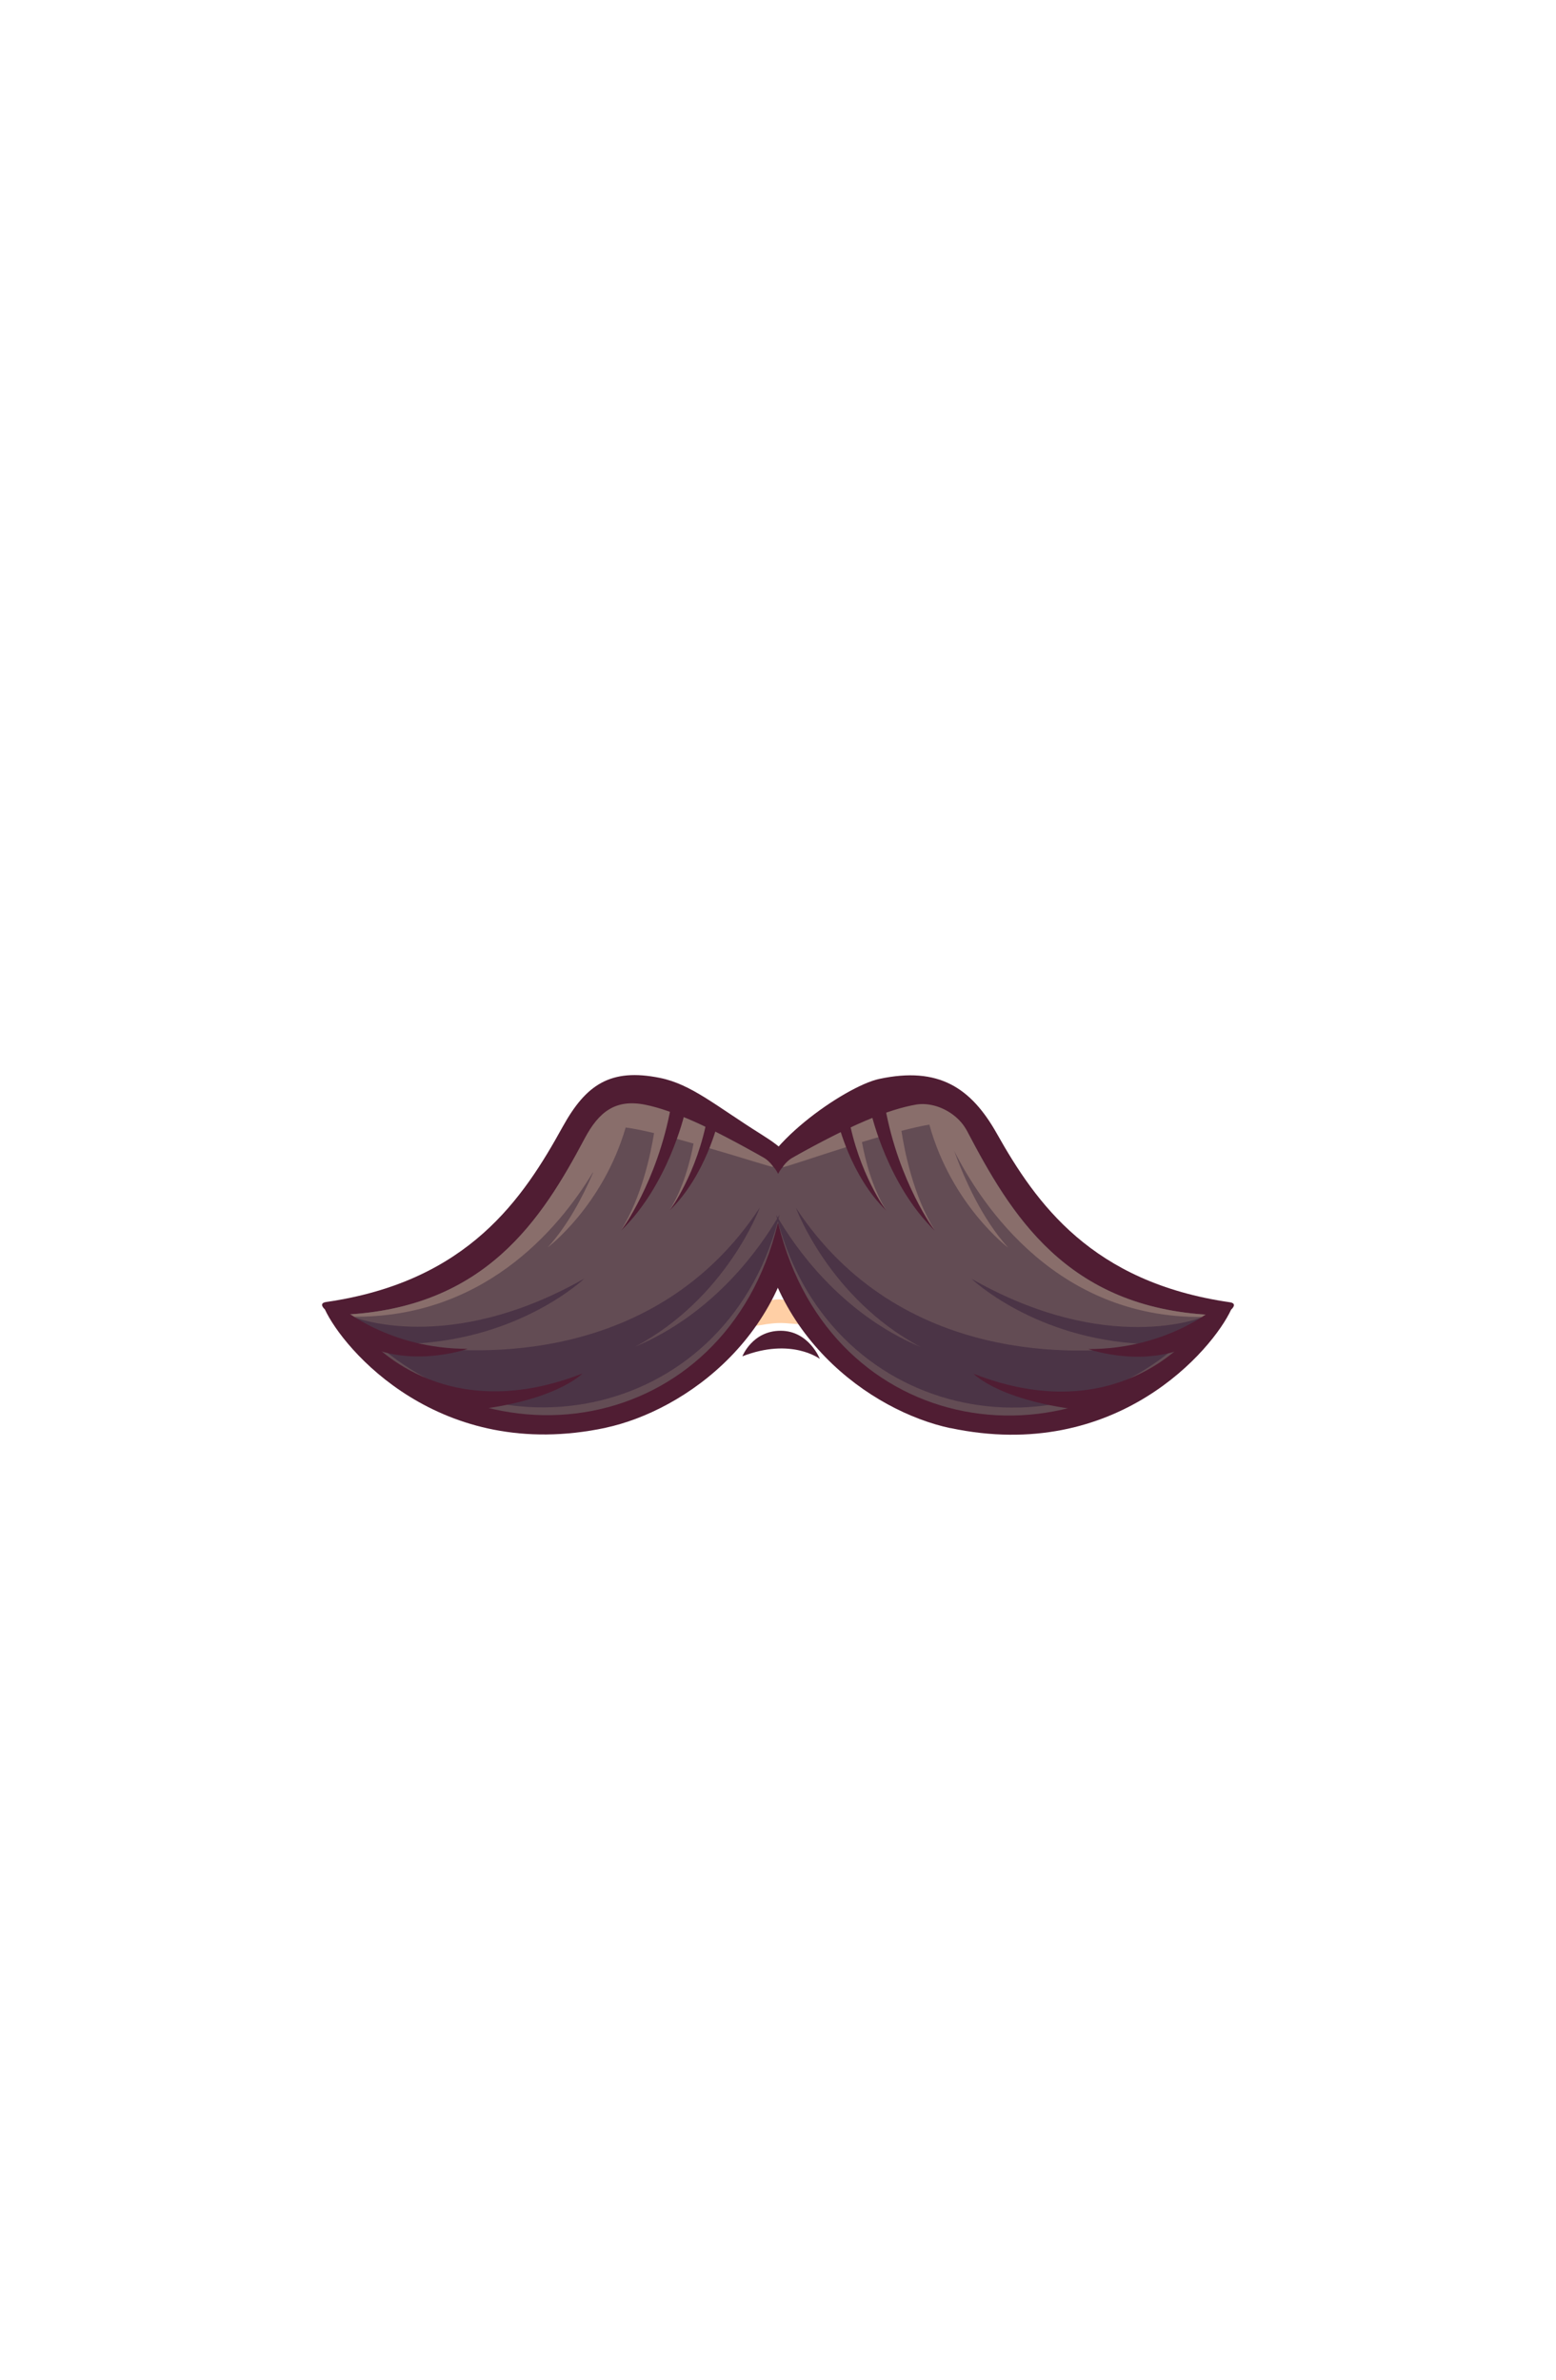 <?xml version="1.0" encoding="UTF-8"?>
<!DOCTYPE svg PUBLIC "-//W3C//DTD SVG 1.1//EN" "http://www.w3.org/Graphics/SVG/1.1/DTD/svg11.dtd">
<!-- Creator: CorelDRAW -->
<svg xmlns="http://www.w3.org/2000/svg" xml:space="preserve" width="129.436mm" height="197.989mm" style="shape-rendering:geometricPrecision; text-rendering:geometricPrecision; image-rendering:optimizeQuality; fill-rule:evenodd; clip-rule:evenodd"
viewBox="0 0 12.492 19.108"
 xmlns:xlink="http://www.w3.org/1999/xlink">
 <defs>
  <style type="text/css">
   <![CDATA[
    .fil0 {fill:none}
    .fil4 {fill:#4B3446}
    .fil1 {fill:#501D33}
    .fil3 {fill:#634C54}
    .fil5 {fill:#896E6B}
    .fil2 {fill:#FFCFA5}
   ]]>
  </style>
 </defs>
 <g id="Layer_x0020_1">
  <g id="_282591032">
   <rect id="_284821936" class="fil0" width="12.492" height="19.108"/>
   <g id="_161807496">
    <path id="_102351984" class="fil1" d="M5.96 10.889c0,0 0.08,-0.205 0.307,-0.205 0.227,0 0.315,0.226 0.315,0.226 0,0 -0.227,-0.174 -0.622,-0.021z"/>
    <path id="_102351912" class="fil2" d="M6.253 10.432c0.157,0.001 0.285,0.162 0.202,0.193 -0.04,0.015 -0.123,-0.006 -0.207,-0.003 -0.135,0.005 -0.23,0.046 -0.241,0.011 -0.019,-0.058 0.089,-0.203 0.246,-0.201z"/>
    <path id="_102351840" class="fil1" d="M4.862 11.463c-1.335,0.283 -2.107,-0.632 -2.254,-0.951 0,0 -0.057,-0.049 0.011,-0.059 1.143,-0.165 1.582,-0.834 1.899,-1.408 0.186,-0.336 0.382,-0.472 0.781,-0.391 0.252,0.051 0.452,0.227 0.811,0.452 0.18,0.113 0.319,0.22 0.311,0.459 -0.036,1.143 -0.926,1.763 -1.561,1.898l0 -9.65112e-006z"/>
    <path id="_102351768" class="fil1" d="M7.63 11.465c1.335,0.283 2.107,-0.632 2.254,-0.951 0,0 0.057,-0.049 -0.011,-0.059 -1.108,-0.16 -1.554,-0.793 -1.87,-1.354 -0.207,-0.368 -0.467,-0.541 -0.944,-0.439 -0.274,0.058 -1,0.564 -0.989,0.906 0.036,1.143 0.926,1.763 1.561,1.898l-9.65112e-006 -9.65112e-006z"/>
    <path id="_102351696" class="fil3" d="M6.243 9.827c-0.417,1.716 -2.4,2.043 -3.479,0.727 1.133,-0.054 1.586,-0.763 1.931,-1.412 0.137,-0.259 0.358,-0.288 0.592,-0.235 0.213,0.048 0.413,0.148 0.793,0.358 0.084,0.047 0.137,0.099 0.167,0.159 0.03,-0.059 0.083,-0.111 0.166,-0.157 0.772,-0.426 0.992,-0.379 0.992,-0.379 0.129,-0 0.321,0.12 0.36,0.194 0.35,0.665 0.795,1.419 1.964,1.475 -1.079,1.316 -3.062,0.989 -3.479,-0.727l-0.003 -0.014 -0.003 0.011 -9.65112e-006 0z"/>
    <path id="_102351624" class="fil4" d="M9.656 10.574c0,0 -0.76,0.316 -1.856,-0.307 0,0 0.504,0.484 1.387,0.523 -0.02,0.007 -0.04,0.014 -0.059,0.021 -0.441,0.063 -1.899,0.161 -2.738,-1.114 0,0 0.265,0.725 1,1.117 -0.653,-0.275 -1.016,-0.82 -1.14,-1.029 0.003,-0.011 0.006,-0.023 0.009,-0.034 -0.004,0.007 -0.009,0.016 -0.015,0.025 -0.005,-0.008 -0.009,-0.016 -0.013,-0.023 0.003,0.011 0.005,0.021 0.008,0.031 -0.125,0.21 -0.488,0.754 -1.14,1.028 0.735,-0.391 1.001,-1.117 1.001,-1.117 -0.839,1.275 -2.297,1.177 -2.738,1.114 -0.019,-0.007 -0.039,-0.014 -0.058,-0.021 0.882,-0.039 1.387,-0.523 1.387,-0.523 -1.095,0.622 -1.856,0.307 -1.856,0.307l0.031 0.027c-0.015,-0.008 -0.03,-0.015 -0.045,-0.023 -0.004,-0 -0.007,-0.001 -0.007,-0.001 1.04,1.211 2.989,0.869 3.431,-0.77 0.441,1.64 2.391,1.983 3.432,0.772 0,0 -0.002,0 -0.007,0.001 -0.015,0.008 -0.03,0.015 -0.044,0.022l0.03 -0.026 9.65112e-006 0z"/>
    <path id="_102351552" class="fil5" d="M7.659 9.236c0.083,0.229 0.226,0.551 0.435,0.781 0,0 -0.454,-0.341 -0.633,-0.988 -0.062,0.01 -0.14,0.028 -0.224,0.05 0.024,0.157 0.094,0.519 0.266,0.796 0,0 -0.226,-0.287 -0.323,-0.549 -0.036,-0.095 -0.058,-0.164 -0.073,-0.212 -0.061,0.017 -0.124,0.036 -0.187,0.055 0.025,0.137 0.081,0.365 0.193,0.545 0,0 -0.172,-0.219 -0.246,-0.418 -0.015,-0.04 -0.027,-0.073 -0.037,-0.098 -0.29,0.091 -0.548,0.18 -0.545,0.172 0.006,-0.016 0.041,-0.055 0.075,-0.074 0.473,-0.267 0.775,-0.39 0.995,-0.428 0.053,-0.009 0.11,-0.003 0.165,0.014l2.89534e-005 -1.93022e-005 1.93022e-005 2.89534e-005c0.1,0.032 0.193,0.102 0.241,0.194 0.35,0.667 0.794,1.425 1.967,1.481 -0.004,0.005 -0.009,0.01 -0.013,0.015 -1.218,0.043 -1.836,-0.898 -2.056,-1.335zm-2.897 0.177c-0.085,0.2 -0.206,0.427 -0.365,0.602 0,0 0.442,-0.332 0.626,-0.963 0.062,0.008 0.14,0.024 0.228,0.045 -0.027,0.166 -0.098,0.51 -0.263,0.776 0,0 0.226,-0.287 0.323,-0.549 0.032,-0.085 0.053,-0.148 0.068,-0.195 0.062,0.016 0.126,0.034 0.189,0.052 -0.026,0.138 -0.082,0.357 -0.19,0.531 0,0 0.172,-0.219 0.246,-0.418 0.013,-0.035 0.024,-0.064 0.033,-0.087 0.291,0.084 0.553,0.169 0.549,0.161 -0.006,-0.016 -0.041,-0.055 -0.075,-0.074 -0.43,-0.242 -0.723,-0.378 -0.947,-0.424 -0.242,-0.05 -0.376,0.056 -0.489,0.268 -0.345,0.651 -0.798,1.363 -1.934,1.417 0.004,0.005 0.009,0.01 0.013,0.015 1.087,0.038 1.705,-0.693 1.985,-1.156z"/>
    <path id="_102415992" class="fil1" d="M2.744 10.501c0,0 0.38,0.329 1.011,0.328 0,0 -0.502,0.178 -0.903,-0.073l-0.121 -0.126 0.014 -0.129z"/>
    <path id="_102417096" class="fil1" d="M9.748 10.503c0,0 -0.38,0.329 -1.011,0.328 0,0 0.502,0.178 0.903,-0.073l0.121 -0.126 -0.014 -0.129z"/>
    <path id="_102487072" class="fil1" d="M4.676 11.027c0,0 -0.227,0.242 -0.993,0.305l-0.468 -0.192 -0.173 -0.293c-0.09,-0.152 0.473,0.635 1.634,0.18l9.65112e-006 0z"/>
    <path id="_102487168" class="fil1" d="M7.816 11.029c0,0 0.227,0.242 0.993,0.305l0.468 -0.192 0.173 -0.293c0.09,-0.152 -0.473,0.635 -1.634,0.18l-9.65112e-006 0z"/>
    <path id="_102487984" class="fil1" d="M5.495 8.946c0,0 -0.131,0.567 -0.507,0.932 0,0 0.288,-0.386 0.398,-0.991l0.035 0.003 0.075 0.057z"/>
    <path id="_102487912" class="fil1" d="M6.997 8.948c0,0 0.131,0.567 0.507,0.932 0,0 -0.288,-0.386 -0.398,-0.991l-0.035 0.003 -0.075 0.057z"/>
    <path id="_102487336" class="fil1" d="M5.765 9.006c0,0 -0.1,0.432 -0.387,0.71 0,0 0.22,-0.294 0.303,-0.756l0.027 0.002 0.057 0.043z"/>
    <path id="_102487672" class="fil1" d="M6.727 9.008c0,0 0.1,0.432 0.387,0.71 0,0 -0.22,-0.294 -0.303,-0.756l-0.027 0.002 -0.057 0.043z"/>
   </g>
  </g>
 </g>
</svg>
